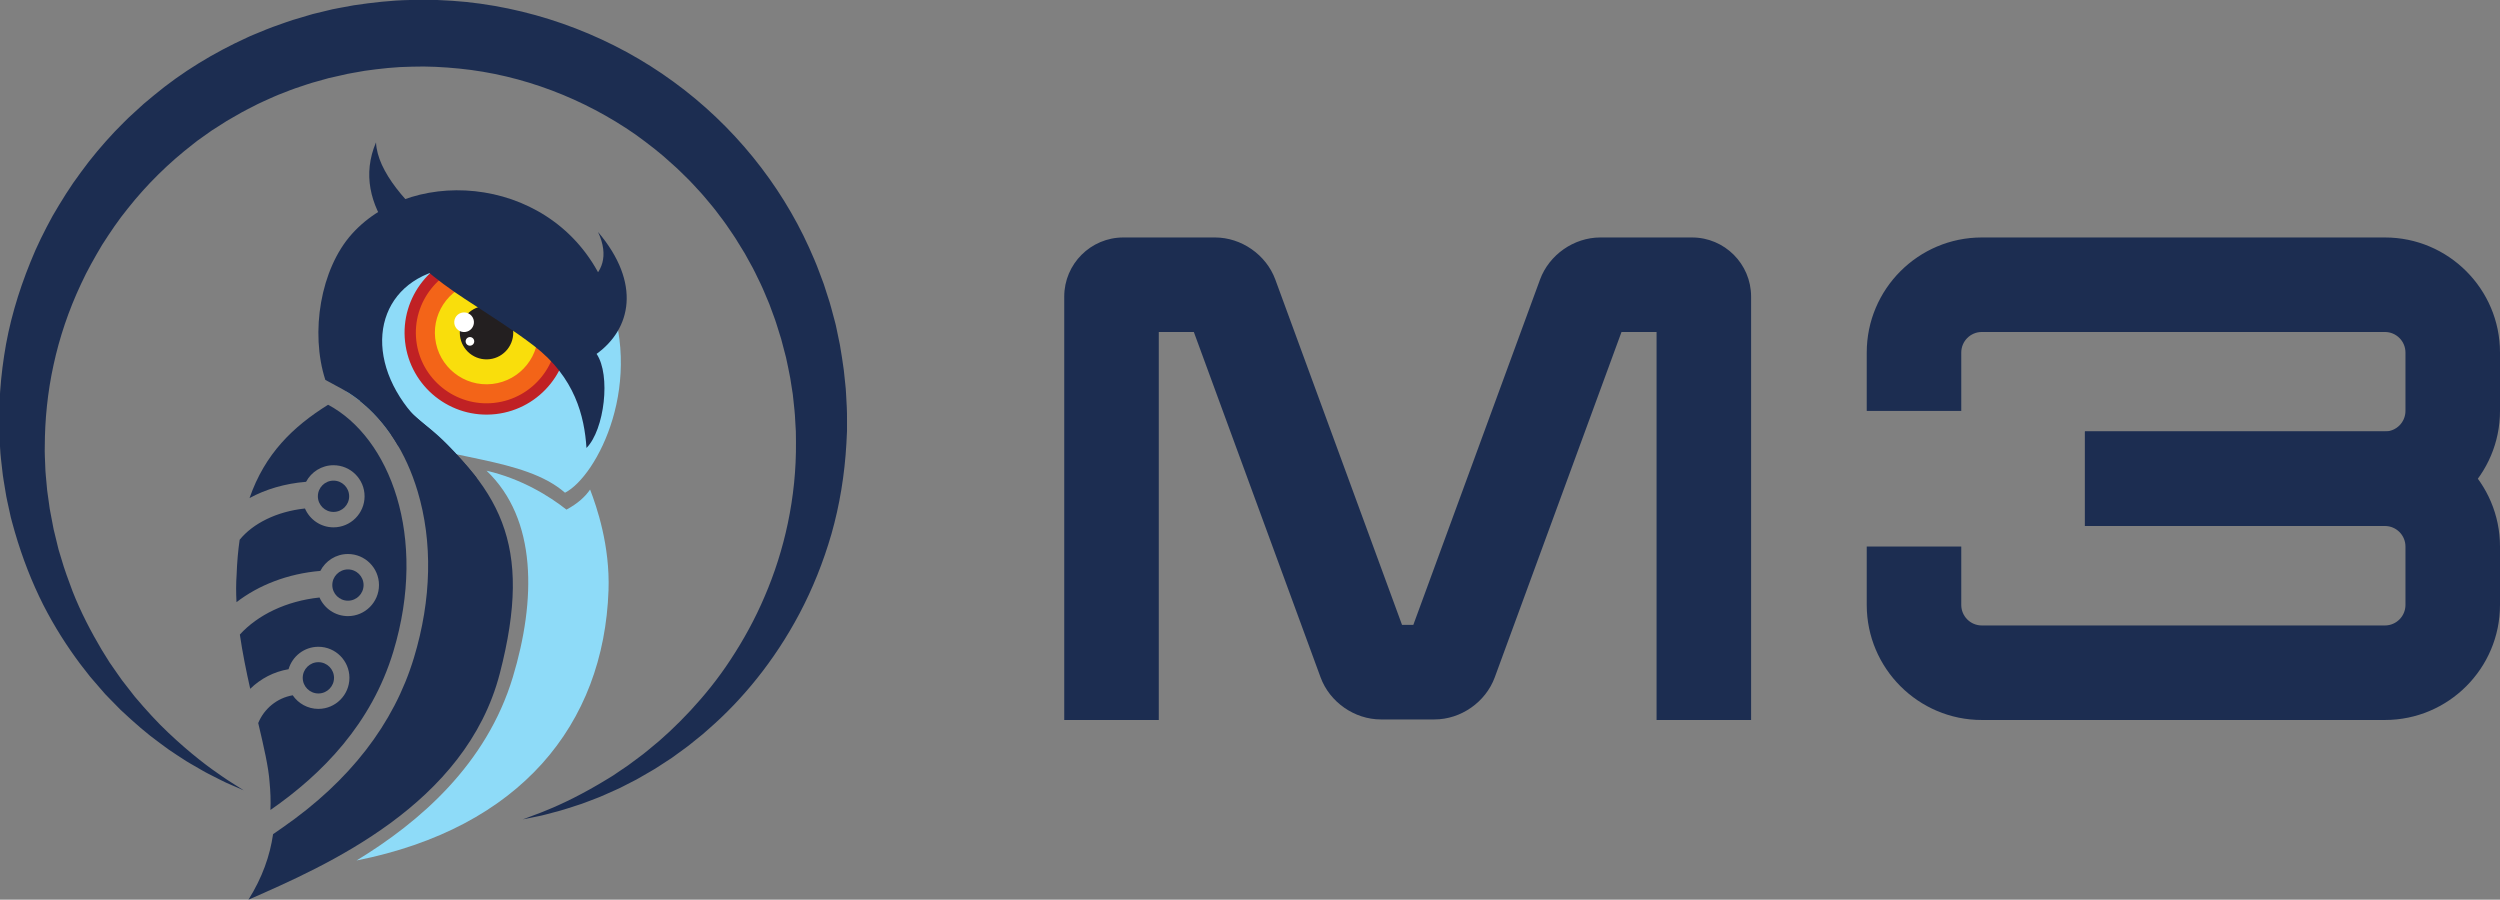 <svg xmlns="http://www.w3.org/2000/svg" role="img" viewBox="298.34 522.087 683.56 245.996"><rect x="298.34" y="522.087" width="683.56" height="245.996" fill="#808080" stroke="none"/><style>svg {isolation:isolate}</style><defs><clipPath id="a"><path d="M0 0H1280V1280.001H0z"/></clipPath></defs><g clip-path="url(#a)"><g><path fill="#8EDBF8" d="M 463.679 600.251 C 457.967 589.348 445.755 587.913 425.783 585.781 C 414.744 584.599 404.641 587.764 397.301 586.525 C 386.464 598.62 389.716 609.732 391.023 621.312 C 391.359 624.293 392.069 626.88 393.084 629.147 C 397.743 631.975 401.839 635.953 405.219 640.865 C 419.777 647.88 441.668 647.048 452.825 656.807 C 461.528 652.38 475.209 626.413 463.679 600.251 Z"/><path fill="#F36418" d="M 411.344 615.295 C 412.592 626.359 422.569 634.313 433.624 633.063 C 444.687 631.819 452.639 621.84 451.396 610.777 C 450.143 599.724 440.171 591.767 429.112 593.016 C 418.049 594.259 410.095 604.239 411.344 615.295 Z"/><path fill="#C02124" d="M 433.529 632.24 C 422.949 633.435 413.361 625.793 412.165 615.201 C 410.976 604.615 418.62 595.033 429.2 593.841 C 439.787 592.645 449.379 600.287 450.571 610.876 C 451.763 621.461 444.116 631.045 433.529 632.24 L 433.529 632.24 Z M 428.856 590.768 C 416.577 592.152 407.712 603.271 409.099 615.549 C 410.479 627.835 421.597 636.693 433.88 635.311 C 446.163 633.921 455.024 622.807 453.64 610.527 C 452.252 598.249 441.139 589.383 428.856 590.768 Z"/><path fill="#F9DE0C" d="M 417.336 614.617 C 418.208 622.364 425.2 627.945 432.948 627.073 C 440.701 626.196 446.272 619.201 445.395 611.456 C 444.528 603.704 437.535 598.133 429.788 599.005 C 422.037 599.877 416.46 606.872 417.336 614.617 Z"/><path fill="#231F20" d="M 424.107 613.856 C 424.557 617.868 428.179 620.751 432.189 620.303 C 436.197 619.852 439.083 616.231 438.628 612.22 C 438.179 608.207 434.563 605.317 430.551 605.769 C 426.537 606.223 423.653 609.845 424.107 613.856 Z"/><path fill="#FFF" d="M422.557 610.491C422.724 611.968 424.061 613.028 425.537 612.86 427.009 612.7 428.075 611.367 427.911 609.893 427.745 608.415 426.403 607.353 424.935 607.524 423.459 607.684 422.396 609.011 422.557 610.491zM425.661 615.556C425.737 616.201 426.316 616.669 426.965 616.596 427.607 616.524 428.075 615.941 427.999 615.297 427.929 614.645 427.344 614.181 426.701 614.256 426.053 614.329 425.588 614.915 425.661 615.556z"/><path fill="#8EDBF8" d="M 464.725 683.5 C 465.151 671.271 461.505 660.672 459.687 655.941 C 458.292 657.977 456.233 659.807 453.224 661.431 C 448.553 657.731 440.875 652.973 431.372 650.791 C 445.271 664.027 444.915 686.196 438.551 707.264 C 431.367 731.037 413.181 746.805 395.832 757.364 C 440.569 748.468 463.435 720.216 464.725 683.5"/><path fill="#1C2D51" d="M 463.679 600.251 C 450.691 570.236 411.813 566.887 394.581 586.033 C 385.975 595.596 383.104 613.011 387.295 625.961 L 391.387 628.177 C 397.751 631.561 403.149 637.036 407.227 644.053 C 416.568 647.4 421.636 647.577 428.817 652.908 C 415.679 636.613 414.019 639.665 408.775 632.272 C 396.791 615.359 403.437 596.573 423.999 594.985 C 435.701 594.084 449.783 610.143 456.743 623.879 C 463.197 617.251 455.355 608.059 463.679 600.251"/><path fill="#1C2D51" d="M448.129 601.973C453.097 603.233 468.101 598.919 461.857 585.512 473.779 599.591 470.847 612.076 461.461 618.849 465.392 624.609 463.624 639.585 458.697 644.571 458.143 635.931 455.557 625.291 444.357 616.653 438.991 612.519 432.076 608.153 425.376 603.773 409.992 593.696 393.731 578.515 401.151 561.003 401.803 576.744 433.293 598.208 448.129 601.973M411.293 635.453C408.433 633.072 400.859 632.453 396.708 631.671 403.84 637.291 409.352 645.851 412.516 656.373 416.677 670.247 416.34 685.991 411.527 701.908 406.06 720.007 393.957 735.649 375.549 748.401L373.005 750.168C372.153 756.029 370.111 761.948 366.276 768.083 387.513 758.772 425.716 742.131 435.007 706.195 444.252 670.427 435.201 655.372 411.293 635.453"/><path fill="#1C2D51" d="M 364.985 738.191 C 364.985 738.191 364.439 737.952 363.381 737.491 C 362.851 737.263 362.195 736.975 361.416 736.639 C 360.635 736.299 359.723 735.921 358.731 735.392 C 357.731 734.883 356.609 734.313 355.376 733.687 C 354.127 733.068 352.859 732.267 351.432 731.465 C 350.727 731.049 349.973 730.648 349.239 730.176 C 348.497 729.696 347.733 729.203 346.948 728.691 C 346.164 728.169 345.345 727.649 344.528 727.081 C 343.723 726.487 342.888 725.879 342.04 725.251 C 338.593 722.781 335.052 719.685 331.303 716.168 C 330.404 715.249 329.48 714.315 328.547 713.361 C 328.077 712.879 327.611 712.393 327.132 711.903 C 326.683 711.387 326.224 710.871 325.773 710.347 C 324.861 709.293 323.916 708.231 322.992 707.121 C 322.1 705.983 321.197 704.819 320.279 703.641 C 316.697 698.855 313.224 693.46 310.153 687.427 C 307.101 681.367 304.492 674.772 302.384 667.505 C 302.143 666.644 301.903 665.781 301.663 664.916 C 301.545 664.472 301.411 664.064 301.307 663.589 L 300.997 662.167 C 300.787 661.205 300.579 660.249 300.363 659.281 C 300.264 658.804 300.151 658.312 300.063 657.832 L 299.821 656.391 C 299.528 654.464 299.129 652.527 298.945 650.543 C 298.732 648.564 298.449 646.568 298.364 644.54 C 297.795 636.443 298.149 627.976 299.461 619.392 C 300.736 610.799 303.237 602.148 306.695 593.667 C 308.379 589.405 310.469 585.259 312.713 581.145 C 315.076 577.1 317.552 573.049 320.427 569.227 C 323.225 565.347 326.353 561.656 329.683 558.103 C 331.4 556.385 333.067 554.588 334.909 552.968 C 335.816 552.14 336.715 551.3 337.633 550.481 C 338.579 549.692 339.528 548.904 340.477 548.113 C 348.085 541.792 356.735 536.532 365.935 532.34 C 367.072 531.78 368.267 531.356 369.428 530.852 C 370.605 530.385 371.761 529.859 372.96 529.443 C 375.359 528.615 377.732 527.689 380.189 527.015 L 382.021 526.469 L 382.935 526.199 L 383.393 526.063 L 383.627 525.999 C 383.503 526.02 384.049 525.883 384.069 525.876 L 387.511 525.044 L 389.231 524.628 C 389.828 524.497 390.517 524.38 391.161 524.253 L 395.08 523.532 C 400.187 522.773 405.275 522.184 410.429 522.087 C 415.571 521.885 420.728 522.139 425.856 522.625 C 446.361 524.779 466.172 532.508 482.493 544.439 C 498.855 556.331 511.68 572.359 519.571 589.801 C 520.54 591.992 521.517 594.167 522.32 596.395 C 522.735 597.507 523.177 598.604 523.564 599.716 C 523.92 600.837 524.285 601.956 524.648 603.075 C 525.42 605.288 525.939 607.563 526.561 609.795 L 526.78 610.636 L 526.881 611.033 L 526.919 611.233 L 527.007 611.632 L 527.336 613.216 C 527.548 614.272 527.775 615.321 527.991 616.372 C 528.363 618.665 528.777 621.04 529.06 623.304 C 529.18 624.429 529.297 625.549 529.413 626.669 L 529.587 628.345 L 529.689 630.021 C 529.808 632.252 529.964 634.467 529.932 636.673 C 529.932 637.775 529.932 638.873 529.932 639.969 C 529.879 641.06 529.824 642.149 529.773 643.235 C 529.297 651.907 527.905 660.269 525.685 668.075 C 523.431 675.877 520.477 683.152 516.985 689.764 C 509.995 702.995 501.109 713.58 492.089 721.429 C 491.528 721.919 490.985 722.428 490.42 722.895 C 489.845 723.356 489.276 723.813 488.719 724.264 C 487.587 725.165 486.515 726.088 485.361 726.888 C 484.239 727.707 483.136 728.511 482.051 729.297 C 480.927 730.028 479.827 730.747 478.752 731.444 C 477.684 732.163 476.597 732.799 475.524 733.409 C 474.459 734.023 473.432 734.641 472.405 735.204 C 471.359 735.743 470.337 736.267 469.341 736.773 C 468.845 737.028 468.356 737.279 467.873 737.525 C 467.384 737.76 466.884 737.972 466.404 738.191 C 464.465 739.044 462.663 739.908 460.892 740.548 C 459.133 741.219 457.503 741.877 455.933 742.345 C 454.373 742.837 452.955 743.339 451.617 743.708 C 450.283 744.063 449.079 744.391 447.991 744.679 C 446.912 744.991 445.937 745.185 445.1 745.352 C 444.268 745.523 443.563 745.665 442.996 745.783 C 441.868 746.013 441.287 746.131 441.287 746.131 C 441.287 746.131 441.84 745.92 442.917 745.515 C 443.461 745.311 444.129 745.057 444.923 744.757 C 445.716 744.455 446.643 744.135 447.659 743.683 C 451.779 742.032 457.683 739.24 464.655 734.948 C 465.088 734.68 465.536 734.417 465.976 734.136 C 466.411 733.841 466.849 733.54 467.299 733.235 C 468.187 732.639 469.101 732.02 470.031 731.388 C 470.955 730.736 471.864 730.028 472.809 729.329 C 473.752 728.633 474.713 727.913 475.645 727.113 C 479.476 724.072 483.335 720.447 487.156 716.348 C 490.965 712.231 494.737 707.611 498.143 702.375 C 501.571 697.164 504.757 691.429 507.411 685.179 C 512.777 672.727 516.127 658.211 515.977 642.893 C 515.968 641.939 515.952 640.98 515.943 640.02 C 515.889 639.059 515.828 638.099 515.772 637.129 C 515.711 635.199 515.468 633.264 515.26 631.32 L 515.105 629.86 L 514.873 628.408 C 514.723 627.433 514.573 626.46 514.416 625.483 C 514.073 623.557 513.653 621.748 513.257 619.825 C 512.985 618.788 512.711 617.748 512.439 616.704 L 512.028 615.139 L 511.927 614.748 L 511.879 614.553 C 511.952 614.867 511.863 614.537 511.865 614.56 L 511.639 613.84 C 511.013 611.925 510.493 609.967 509.743 608.076 C 509.393 607.124 509.04 606.171 508.687 605.209 C 508.315 604.261 507.892 603.332 507.499 602.389 C 506.735 600.491 505.807 598.653 504.904 596.805 C 504.471 595.868 503.968 594.968 503.463 594.067 C 502.963 593.161 502.467 592.253 501.963 591.347 C 501.419 590.465 500.868 589.58 500.327 588.696 C 499.784 587.805 499.256 586.911 498.648 586.057 C 498.055 585.199 497.472 584.333 496.881 583.468 C 496.305 582.596 495.629 581.791 495.009 580.945 C 493.781 579.239 492.404 577.644 491.047 576.023 C 490.392 575.196 489.643 574.445 488.931 573.663 C 488.203 572.892 487.521 572.084 486.761 571.34 C 485.235 569.865 483.773 568.321 482.144 566.937 C 479.036 564.02 475.616 561.417 472.14 558.893 C 458.043 549.068 441.28 542.576 423.948 540.843 C 419.628 540.417 415.275 540.165 410.925 540.32 C 406.587 540.365 402.236 540.857 397.979 541.46 L 394.921 542.001 C 394.401 542.099 393.921 542.161 393.365 542.285 L 391.641 542.68 L 388.189 543.455 L 385.277 544.273 C 383.172 544.8 381.157 545.564 379.104 546.225 C 378.077 546.555 377.091 546.993 376.087 547.373 C 375.085 547.781 374.064 548.116 373.099 548.581 C 371.145 549.479 369.165 550.301 367.285 551.323 C 366.336 551.819 365.373 552.277 364.444 552.8 L 361.663 554.396 C 360.727 554.9 359.831 555.475 358.943 556.051 L 356.249 557.764 L 353.661 559.601 L 352.361 560.519 L 351.119 561.499 C 344.435 566.659 338.439 572.58 333.319 579.049 C 330.697 582.243 328.436 585.661 326.233 589.084 C 324.168 592.577 322.163 596.084 320.5 599.717 C 317.097 606.943 314.585 614.421 312.973 621.9 C 311.335 629.377 310.608 636.852 310.585 644.104 C 310.524 645.917 310.652 647.713 310.709 649.5 C 310.737 651.289 310.977 653.044 311.113 654.8 L 311.232 656.112 C 311.279 656.539 311.349 656.953 311.403 657.376 C 311.525 658.212 311.639 659.055 311.756 659.884 L 311.929 661.133 C 311.989 661.553 312.093 662.013 312.171 662.449 C 312.341 663.335 312.508 664.219 312.677 665.095 L 312.923 666.403 L 312.989 666.731 C 313.031 666.897 312.971 666.683 312.989 666.761 L 313.028 666.915 L 313.179 667.525 C 313.379 668.343 313.575 669.156 313.771 669.965 C 313.971 670.777 314.168 671.579 314.36 672.379 C 314.601 673.168 314.839 673.952 315.076 674.733 C 315.963 677.877 317.109 680.853 318.189 683.781 C 320.473 689.593 323.26 694.856 326.109 699.688 C 326.849 700.876 327.583 702.055 328.295 703.207 C 329.057 704.332 329.837 705.417 330.584 706.501 C 330.967 707.039 331.343 707.573 331.719 708.101 C 332.112 708.611 332.509 709.116 332.896 709.619 C 333.68 710.623 334.445 711.605 335.195 712.571 C 338.355 716.309 341.408 719.653 344.396 722.452 C 350.345 728.081 355.561 732.015 359.237 734.476 C 361.064 735.747 362.551 736.612 363.515 737.251 C 364.483 737.867 364.985 738.191 364.985 738.191"/><path fill="#1C2D51" d="M 388.044 632.755 C 378.451 638.756 370.792 646.123 366.569 658.271 C 370.956 655.871 376.227 654.296 382.027 653.825 C 383.452 651.135 386.277 649.291 389.529 649.291 C 394.211 649.291 398.024 653.101 398.024 657.784 C 398.024 662.465 394.211 666.275 389.529 666.275 C 386.032 666.275 383.023 664.147 381.727 661.12 C 373.997 661.943 367.487 665.209 363.865 669.675 C 363.443 672.612 363.16 675.757 363.04 679.155 C 362.863 681.58 362.865 684.123 363.005 686.737 C 369.048 682.071 377.029 678.939 385.928 678.184 C 387.343 675.445 390.192 673.567 393.479 673.567 C 398.157 673.567 401.964 677.373 401.964 682.055 C 401.964 686.739 398.157 690.548 393.479 690.548 C 390.005 690.548 387.017 688.452 385.704 685.46 C 376.619 686.412 368.796 690.229 363.92 695.588 C 364.644 700.553 365.668 705.591 366.756 710.423 C 369.564 707.677 373.185 705.745 377.239 705.067 C 378.264 701.532 381.529 698.931 385.395 698.931 C 390.077 698.931 393.881 702.743 393.881 707.424 C 393.881 712.104 390.077 715.913 385.395 715.913 C 382.479 715.913 379.905 714.439 378.373 712.196 C 374.075 712.929 370.544 715.877 368.944 719.785 C 370.487 726.303 371.788 731.972 372.044 735.921 C 372.293 738.472 372.391 741.011 372.284 743.552 C 386.536 733.675 399.937 719.917 405.885 700.247 C 415.411 668.725 404.848 641.693 388.044 632.755"/><path fill="#1C2D51" d="M389.669 707.424C389.669 705.065 387.751 703.145 385.395 703.145 383.032 703.145 381.113 705.065 381.113 707.424 381.113 709.781 383.032 711.699 385.395 711.699 387.751 711.699 389.669 709.781 389.669 707.424zM397.751 682.055C397.751 679.699 395.832 677.78 393.479 677.78 391.119 677.78 389.199 679.699 389.199 682.055 389.199 684.415 391.119 686.333 393.479 686.333 395.832 686.333 397.751 684.415 397.751 682.055zM393.808 657.784C393.808 655.423 391.889 653.504 389.529 653.504 387.172 653.504 385.252 655.423 385.252 657.784 385.252 660.143 387.172 662.06 389.529 662.06 391.889 662.06 393.808 660.143 393.808 657.784zM690.567 718.799L675.893 718.799C668.68 718.799 661.901 714.06 659.416 707.285L624.764 612.861 615.179 612.861 615.179 718.948 589.328 718.948 589.328 603.171C589.328 594.261 596.576 587.017 605.487 587.017L630.56 587.017C637.772 587.017 644.547 591.745 647.037 598.512L681.689 692.945 684.776 692.945 719.424 598.519C721.916 591.745 728.689 587.017 735.903 587.017L760.981 587.017C769.884 587.017 777.132 594.261 777.132 603.171L777.132 718.948 751.284 718.948 751.284 612.861 741.699 612.861 707.044 707.285C704.561 714.06 697.783 718.799 690.567 718.799M950.441 665.908L868.409 665.908 868.409 640.057 950.441 640.057C953.533 640.057 956.052 637.54 956.052 634.441L956.052 618.475C956.052 615.379 953.533 612.861 950.441 612.861L840.211 612.861C837.117 612.861 834.597 615.379 834.597 618.475L834.597 634.441 808.751 634.441 808.751 618.475C808.751 601.125 822.863 587.017 840.211 587.017L950.441 587.017C967.789 587.017 981.9 601.125 981.9 618.475L981.9 634.441C981.9 651.792 967.789 665.908 950.441 665.908"/><path fill="#1C2D51" d="M 950.441 718.948 L 840.211 718.948 C 822.863 718.948 808.751 704.835 808.751 687.489 L 808.751 671.524 L 834.597 671.524 L 834.597 687.489 C 834.597 690.584 837.117 693.103 840.211 693.103 L 950.441 693.103 C 953.533 693.103 956.052 690.584 956.052 687.489 L 956.052 671.524 C 956.052 668.425 953.533 665.908 950.441 665.908 L 868.409 665.908 L 868.409 640.057 L 950.441 640.057 C 967.789 640.057 981.9 654.176 981.9 671.524 L 981.9 687.489 C 981.9 704.835 967.789 718.948 950.441 718.948"/></g></g></svg>